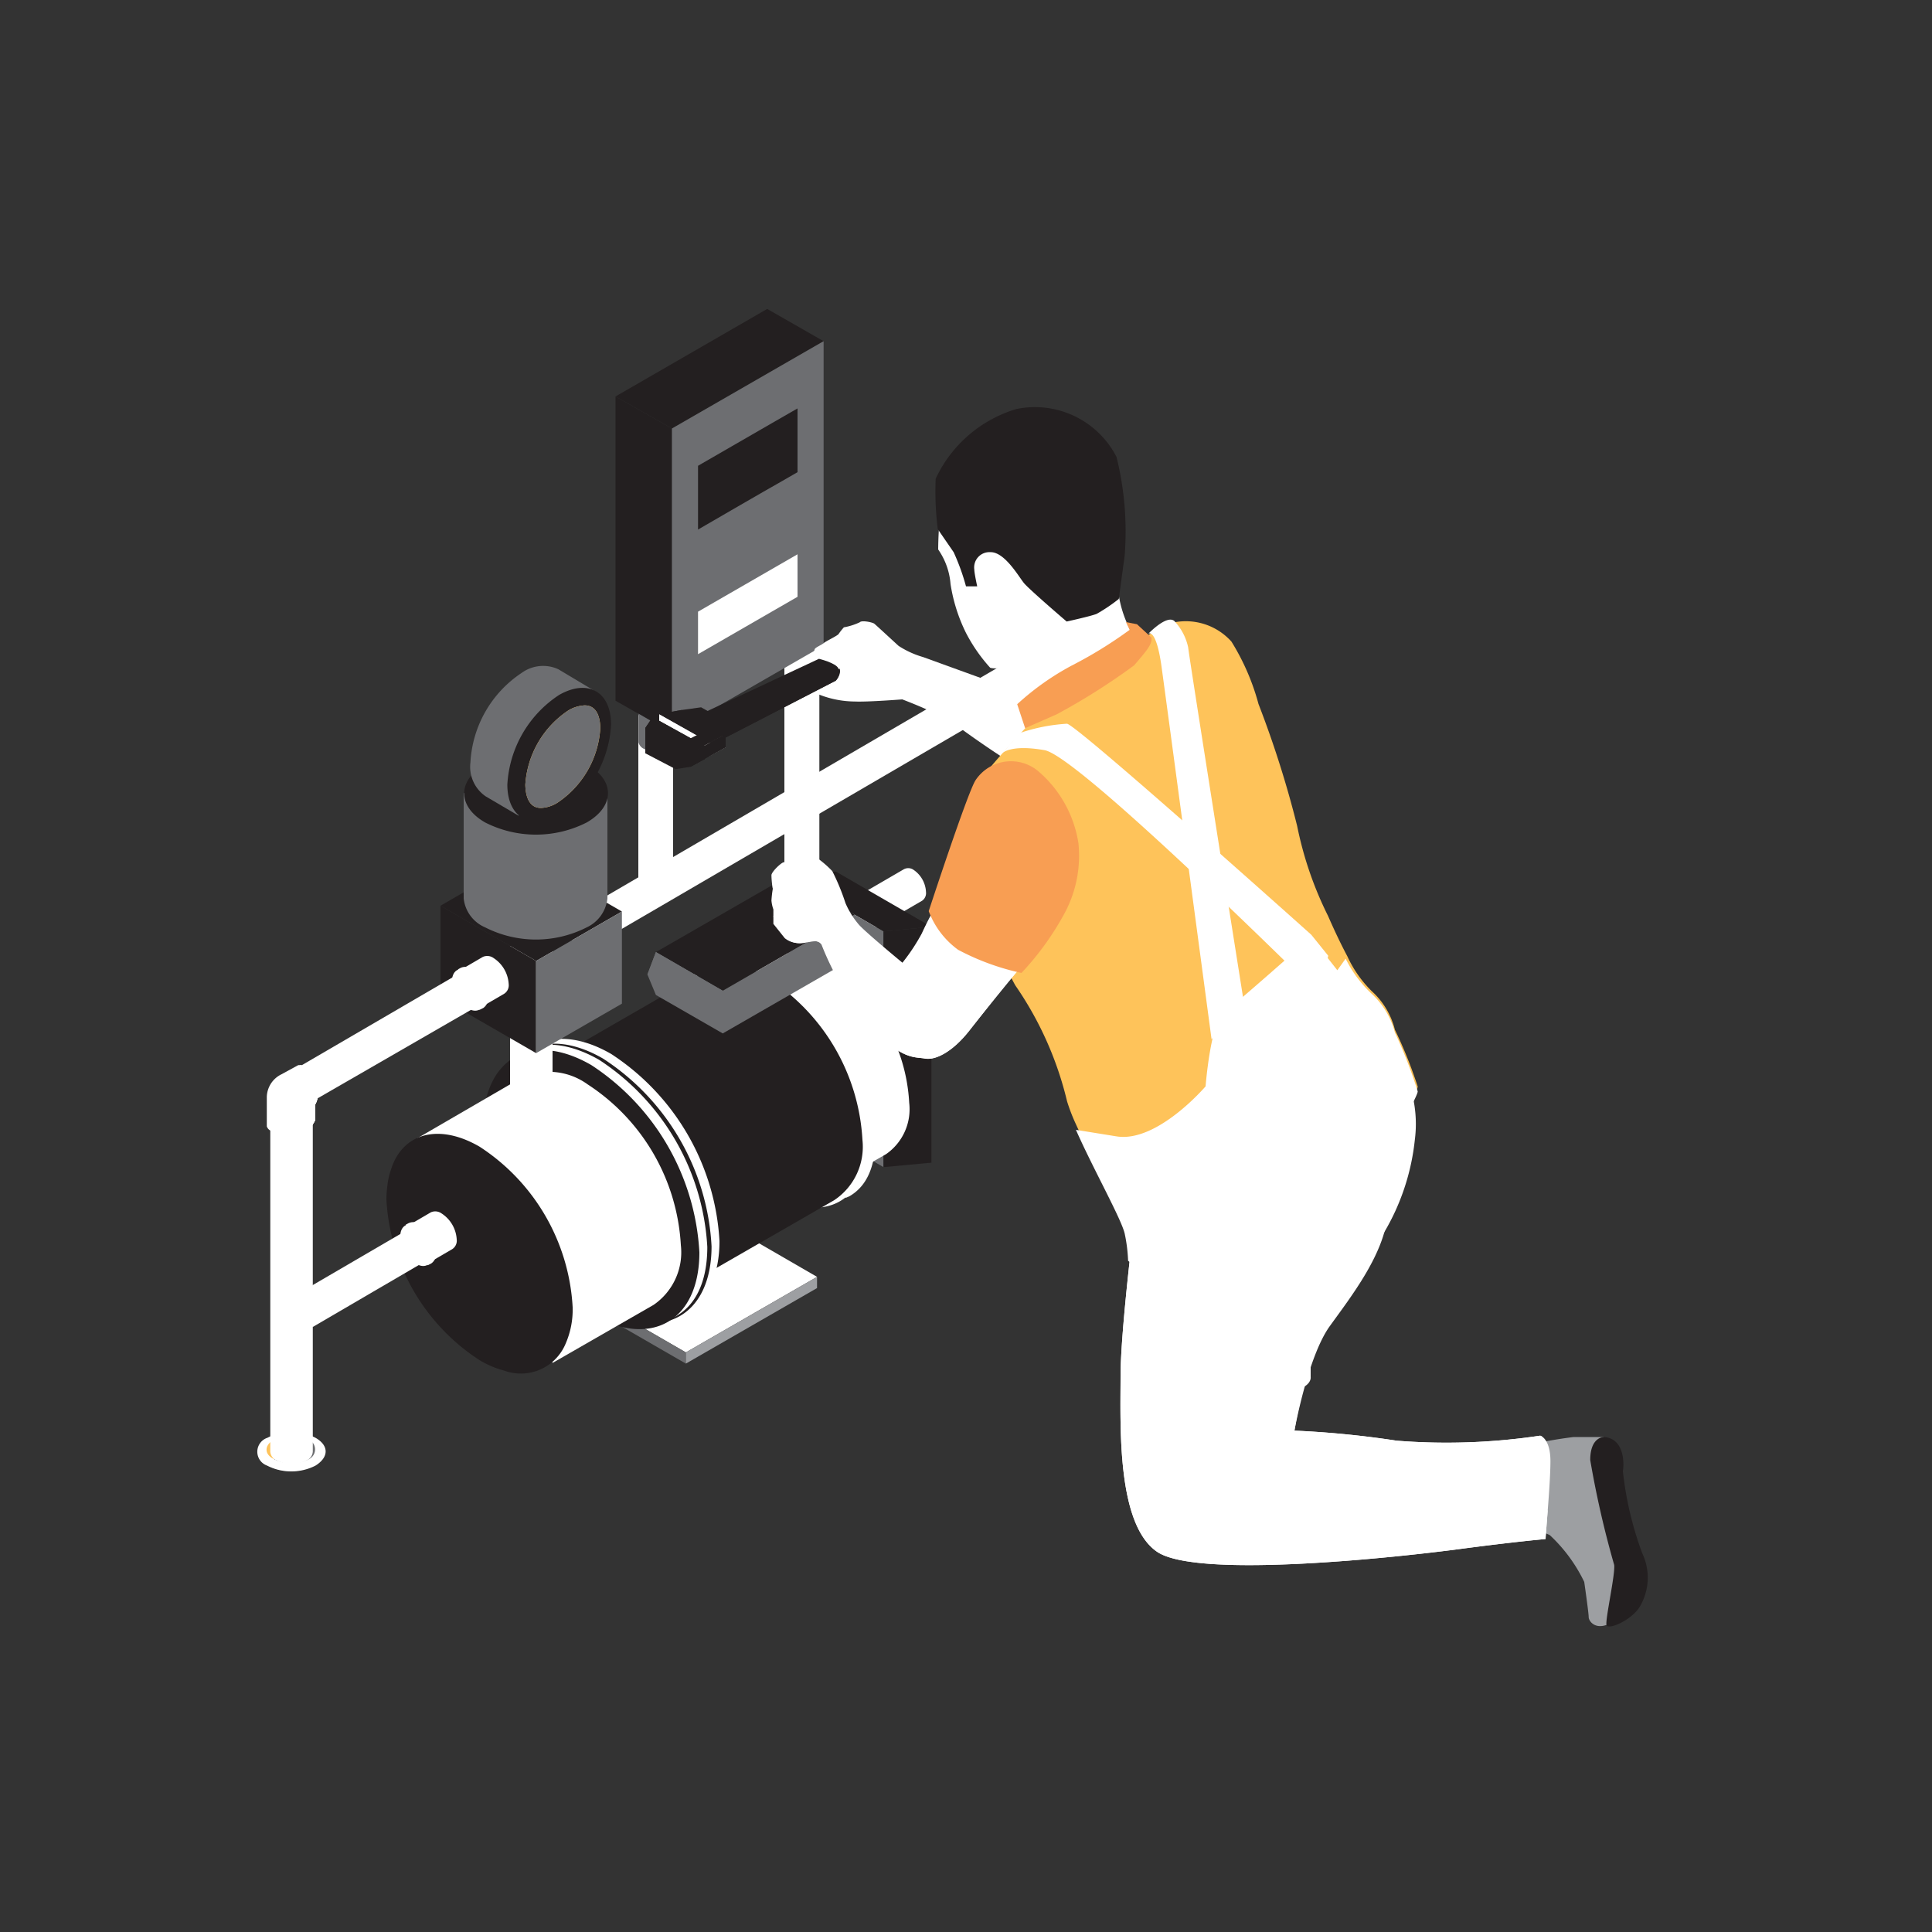 <svg xmlns="http://www.w3.org/2000/svg" xmlns:xlink="http://www.w3.org/1999/xlink" viewBox="0 0 100 100"><rect x="0" y="0" width="100" height="100" fill="#333333" stroke="none"/><defs><style>.cls-1{isolation:isolate;}.cls-2,.cls-8{fill:#fff;}.cls-3{fill:#231f20;}.cls-4{fill:#6d6e71;}.cls-5{fill:url(#Áåçûìÿííûé_ãðàäèåíò_4);}.cls-6{fill:#fec35a;}.cls-7{fill:#9d9fa2;}.cls-12,.cls-8{mix-blend-mode:multiply;}.cls-12,.cls-9{fill:#f89e53;}.cls-10{fill:url(#Áåçûìÿííûé_ãðàäèåíò_8);}.cls-11{fill:url(#Áåçûìÿííûé_ãðàäèåíò_7);}</style><linearGradient id="Áåçûìÿííûé_ãðàäèåíò_4" x1="357" y1="63.84" x2="364.43" y2="63.84" gradientTransform="matrix(-1, 0, 0, 1, 396.14, 0)" gradientUnits="userSpaceOnUse"><stop offset="0" stop-color="#fff"/><stop offset="0.21" stop-color="#fff"/><stop offset="0.22" stop-color="#fff"/><stop offset="0.62" stop-color="#fff"/><stop offset="0.63" stop-color="#fff"/><stop offset="0.66" stop-color="#feecdd"/><stop offset="0.7" stop-color="#fcd0ac"/><stop offset="0.74" stop-color="#fabb86"/><stop offset="0.78" stop-color="#f9ab6a"/><stop offset="0.82" stop-color="#f8a159"/><stop offset="0.84" stop-color="#f89e53"/><stop offset="0.96" stop-color="#f89e53"/><stop offset="0.98" stop-color="#f89e53"/><stop offset="0.99" stop-color="#f89e53"/></linearGradient><linearGradient id="Áåçûìÿííûé_ãðàäèåíò_8" x1="379.44" y1="75.23" x2="382.66" y2="75.23" gradientTransform="matrix(-1, 0, 0, 1, 396.14, 0)" gradientUnits="userSpaceOnUse"><stop offset="0.01" stop-color="#fff"/><stop offset="0.02" stop-color="#fff"/><stop offset="0.04" stop-color="#fff"/><stop offset="0.16" stop-color="#fff"/><stop offset="0.37" stop-color="#fff"/><stop offset="0.38" stop-color="#a9a9ab"/><stop offset="0.38" stop-color="#6d6e71"/><stop offset="0.78" stop-color="#6d6e71"/><stop offset="0.79" stop-color="#6d6e71"/><stop offset="1" stop-color="#6d6e71"/></linearGradient><linearGradient id="Áåçûìÿííûé_ãðàäèåíò_7" x1="379.91" y1="75.05" x2="382.49" y2="75.05" gradientTransform="matrix(-1, 0, 0, 1, 396.14, 0)" gradientUnits="userSpaceOnUse"><stop offset="0.01" stop-color="#6d6e71"/><stop offset="0.02" stop-color="#6d6e71"/><stop offset="0.04" stop-color="#6d6e71"/><stop offset="0.16" stop-color="#6d6e71"/><stop offset="0.37" stop-color="#6d6e71"/><stop offset="0.37" stop-color="#59595b"/><stop offset="0.38" stop-color="#231f20"/><stop offset="0.78" stop-color="#231f20"/><stop offset="0.78" stop-color="#50412c"/><stop offset="0.78" stop-color="#ad8645"/><stop offset="0.79" stop-color="#e7b254"/><stop offset="0.79" stop-color="#fec35a"/><stop offset="1" stop-color="#fec35a"/></linearGradient></defs><g class="cls-1"><g id="Layer_1" data-name="Layer 1"><path class="cls-2" d="M40.86,47.1a.45.45,0,0,1-.26-.38V28l1.81,0V46.72a.47.47,0,0,1-.26.38A1.46,1.46,0,0,1,40.86,47.1Z"/><polygon class="cls-3" points="34.78 22.18 31.86 20.52 39.71 15.99 42.63 17.66 34.78 22.18"/><polygon class="cls-3" points="34.78 37.93 31.86 36.27 31.86 20.52 34.78 22.18 34.78 37.93"/><polygon class="cls-4" points="34.78 37.93 42.63 33.41 42.63 17.66 34.78 22.18 34.78 37.93"/><polygon class="cls-3" points="36.13 24.11 36.13 27.41 38.01 26.32 39.5 25.46 40.29 25.01 41.28 24.44 41.28 21.14 40.13 21.8 38.64 22.66 37.86 23.11 36.37 23.97 36.13 24.11"/><polygon class="cls-2" points="36.13 31.66 36.13 33.86 41.28 30.89 41.28 28.69 36.13 31.66"/><path class="cls-2" d="M54.36,34.87c0-.43-.06-1.26-.43-1.47-.19-.11-.61.18-.73.25h0L29.75,47.33s-.16.09-.16,1.17l.16,1,24.4-14.23A.46.46,0,0,0,54.36,34.87Z"/><path class="cls-2" d="M33.31,46.05a.45.45,0,0,1-.27-.38V37l1.73,1,.07,0v7.79a.45.45,0,0,1-.27.37A1.44,1.44,0,0,1,33.31,46.05Z"/><path class="cls-4" d="M34.85,37.89v.49a.45.45,0,0,1-.26.37,1.41,1.41,0,0,1-1.28,0,.49.49,0,0,1-.26-.33V36.94l1.73,1Z"/><path class="cls-2" d="M47.93,46.18A1.47,1.47,0,0,0,47.25,45a.48.48,0,0,0-.48,0h0L23.32,58.64s-.16.09-.16,1.17l.16,1L47.73,46.62A.48.48,0,0,0,47.93,46.18Z"/><polygon class="cls-3" points="45.73 48.21 48.21 47.97 43.26 45.11 40.78 45.35 45.73 48.21"/><polygon class="cls-4" points="45.73 60.41 45.73 48.21 40.78 45.35 40.78 57.55 45.73 60.41"/><polygon class="cls-3" points="48.21 47.97 48.21 60.18 45.73 60.41 45.73 48.21 48.21 47.97"/><polygon class="cls-2" points="35.5 70 42.29 66.09 34.72 61.71 27.93 65.63 35.5 70"/><path class="cls-5" d="M31.71,65.49h0V60h7.43v5.45h0A1.84,1.84,0,0,1,38.05,67a5.8,5.8,0,0,1-5.26,0A1.81,1.81,0,0,1,31.71,65.49Z"/><path class="cls-6" d="M32.79,62.39a5.84,5.84,0,0,0,5.26,0c1.45-.85,1.46-2.2,0-3a5.78,5.78,0,0,0-5.25,0C31.35,60.19,31.34,61.55,32.79,62.39Z"/><polygon class="cls-4" points="35.5 70.58 35.5 70 27.93 65.63 27.93 66.21 35.5 70.58"/><polygon class="cls-7" points="42.29 66.09 42.29 66.67 35.5 70.58 35.5 70 42.29 66.09"/><path class="cls-2" d="M47.06,57.08A9.06,9.06,0,0,0,43,50a2.91,2.91,0,0,0-2.91-.3h0l-7.86,4.54,5.92,9.91,7.71-4.41A2.83,2.83,0,0,0,47.06,57.08Z"/><path class="cls-2" d="M45.33,58.71a10.92,10.92,0,0,0-5-8.56c-1.37-.79-2.46-.93-3.36-.41h0l-.63.37L43.78,62l.2-.09C44.91,61.36,45.33,60.31,45.33,58.71Z"/><path class="cls-2" d="M44.92,59c0,3.14-2.23,4.41-5,2.83a10.92,10.92,0,0,1-5-8.56c0-3.14,2.22-4.41,5-2.83A11,11,0,0,1,44.92,59Z"/><path class="cls-3" d="M44.64,59a10.63,10.63,0,0,0-4.82-8.32,3.4,3.4,0,0,0-3.41-.34h0l-9.23,5.32,7,11.64,9-5.18A3.32,3.32,0,0,0,44.64,59Z"/><path class="cls-6" d="M35.24,64.44c0,3.06-2.16,4.29-4.82,2.75a10.6,10.6,0,0,1-4.82-8.31c0-3.06,2.15-4.29,4.82-2.75A10.63,10.63,0,0,1,35.24,64.44Z"/><path class="cls-2" d="M37.24,64.24a12.38,12.38,0,0,0-5.61-9.69c-1.56-.9-3-1-4-.4h0l-.49.32,8.38,13.4h0C36.59,67.31,37.24,66.05,37.24,64.24Z"/><path class="cls-3" d="M36.83,64.51c0,3.56-2.51,5-5.62,3.2A12.37,12.37,0,0,1,25.6,58c0-3.56,2.51-5,5.61-3.21A12.36,12.36,0,0,1,36.83,64.51Z"/><path class="cls-2" d="M36.61,64.54A12.39,12.39,0,0,0,31,54.85c-1.56-.89-3-1-4-.4h0l-.49.32,8.38,13.41h0C36,67.61,36.61,66.35,36.61,64.54Z"/><path class="cls-3" d="M36.2,64.82c0,3.56-2.52,5-5.62,3.2A12.38,12.38,0,0,1,25,58.33c0-3.56,2.51-5,5.61-3.2A12.39,12.39,0,0,1,36.2,64.82Z"/><path class="cls-2" d="M35.24,64.44a10.63,10.63,0,0,0-4.82-8.31A3.42,3.42,0,0,0,27,55.78h0l-5.39,3.13,7,11.63,5.22-3A3.3,3.3,0,0,0,35.24,64.44Z"/><path class="cls-3" d="M20,62.09a10.6,10.6,0,0,0,4.82,8.31,4.84,4.84,0,0,0,1.27.54,2.51,2.51,0,0,0,3.19-1.4,4.41,4.41,0,0,0,.36-1.88,10.6,10.6,0,0,0-4.82-8.31c-2.14-1.24-4-.68-4.58,1.18a3.65,3.65,0,0,0-.19.85A5.39,5.39,0,0,0,20,62.09Z"/><path class="cls-2" d="M23.64,64.16a1.72,1.72,0,0,0-.78-1.35.56.56,0,0,0-.56-.06h0l-1.18.69,1.13,1.89,1.15-.67A.52.52,0,0,0,23.64,64.16Z"/><path class="cls-2" d="M21.64,63.5c-.42-.25-.77,0-.77.45a1.72,1.72,0,0,0,.77,1.35c.43.25.78,0,.78-.45A1.72,1.72,0,0,0,21.64,63.5Z"/><path class="cls-2" d="M21.74,63.38a1.86,1.86,0,0,1,.83,1.46.6.6,0,0,1-.24.55h0l-.19.1L21,63.39l.11-.06A.57.57,0,0,1,21.74,63.38Z"/><path class="cls-2" d="M21.55,63.48c-.46-.27-.83,0-.83.49a1.84,1.84,0,0,0,.83,1.45c.47.27.84,0,.84-.49A1.83,1.83,0,0,0,21.55,63.48Z"/><path class="cls-2" d="M21,63.71a.51.51,0,0,0-.06.27,1.63,1.63,0,0,0,.72,1.25c.1.06.35.17.46,0a.51.51,0,0,0,.07-.27,1.63,1.63,0,0,0-.72-1.25C21.36,63.61,21.11,63.5,21,63.71Z"/><path class="cls-8" d="M21.27,63.6a1.62,1.62,0,0,0,.67,1,.58.58,0,0,0,.21.08,1.67,1.67,0,0,0-.69-1A.69.69,0,0,0,21.27,63.6Z"/><path class="cls-2" d="M28.29,57.8a1.72,1.72,0,0,1-1.56,0,.56.56,0,0,1-.33-.45h0V48.18l2.2,0v9.14A.54.54,0,0,1,28.29,57.8Z"/><path class="cls-2" d="M26.71,48.6c-.43-.25-.42-.65,0-.9a1.75,1.75,0,0,1,1.56,0c.43.25.43.65,0,.9A1.72,1.72,0,0,1,26.71,48.6Z"/><path class="cls-2" d="M26.66,48.74a1.84,1.84,0,0,0,1.68,0,.59.59,0,0,0,.35-.49h0V48l-2.37.1v.13A.58.58,0,0,0,26.66,48.74Z"/><path class="cls-2" d="M26.65,48.53a.51.51,0,0,1,0-1,1.87,1.87,0,0,1,1.68,0,.52.52,0,0,1,0,1A1.84,1.84,0,0,1,26.65,48.53Z"/><path class="cls-2" d="M26.57,47.93a.66.66,0,0,1,.21-.19,1.63,1.63,0,0,1,1.43,0c.1.06.32.22.21.42a.58.58,0,0,1-.21.2,1.62,1.62,0,0,1-1.44,0C26.67,48.3,26.45,48.14,26.57,47.93Z"/><path class="cls-8" d="M26.61,48.22a1.66,1.66,0,0,1,1.21.08.7.7,0,0,1,.17.14,1.61,1.61,0,0,1-1.22-.09A.57.57,0,0,1,26.61,48.22Z"/><polygon class="cls-3" points="27.75 49.74 32.19 47.18 27.23 44.32 22.8 46.88 27.75 49.74"/><polygon class="cls-3" points="27.75 54.51 27.75 49.74 22.8 46.88 22.8 51.65 27.75 54.51"/><polygon class="cls-4" points="32.19 47.18 32.19 51.95 27.75 54.51 27.75 49.74 32.19 47.18"/><path class="cls-4" d="M24,46.5h0V41.05h7.44V46.5h0A1.87,1.87,0,0,1,30.37,48a5.8,5.8,0,0,1-5.26,0A1.84,1.84,0,0,1,24,46.5Z"/><path class="cls-3" d="M25.11,42.57a5.8,5.8,0,0,0,5.26,0c1.46-.84,1.47-2.2,0-3a5.77,5.77,0,0,0-5.26,0C23.67,40.38,23.66,41.74,25.11,42.57Z"/><polygon class="cls-3" points="37.41 51.28 44.24 47.34 40.78 45.35 33.95 49.28 37.41 51.28"/><polygon class="cls-4" points="37.41 53.49 37.41 51.28 33.95 49.28 33.51 50.44 33.95 51.5 37.41 53.49"/><polygon class="cls-4" points="44.24 47.34 44.24 49.56 37.41 53.49 36.97 52.34 37.41 51.28 44.24 47.34"/><polygon class="cls-4" points="33.51 50.44 36.97 52.34 37.41 51.28 33.95 49.28 33.51 50.44"/><path class="cls-9" d="M15.52,67.17c-.38-.21-.68,0-.68.4a1.49,1.49,0,0,0,.68,1.17c.37.21.67,0,.67-.39A1.51,1.51,0,0,0,15.52,67.17Z"/><path class="cls-10" d="M13.48,75.05h0a.91.91,0,0,1,.44-.48,2.49,2.49,0,0,1,2.27,0,.86.86,0,0,1,.44.47h0v.18h0a.81.81,0,0,1-.47.66,2.54,2.54,0,0,1-2.28,0,.81.81,0,0,1-.47-.66h0Z"/><path class="cls-2" d="M13.84,74.42a2.73,2.73,0,0,1,2.49,0c.7.4.7,1,0,1.44a2.75,2.75,0,0,1-2.5,0A.76.76,0,0,1,13.84,74.42Z"/><path class="cls-11" d="M14.17,74.52a2,2,0,0,1,1.83,0,.56.56,0,0,1,0,1,2,2,0,0,1-1.82,0C13.67,75.28,13.67,74.81,14.17,74.52Z"/><path class="cls-2" d="M15.87,75.59a1.72,1.72,0,0,1-1.56,0,.54.54,0,0,1-.32-.45h0V56.91L16.19,55V75.13A.53.53,0,0,1,15.87,75.59Z"/><path class="cls-2" d="M22.21,64.85a1.51,1.51,0,0,0-.68-1.17.48.48,0,0,0-.48,0h0l-4.87,2.84s-.16.09-.16,1.17a2.21,2.21,0,0,0,.16,1L22,65.29A.46.46,0,0,0,22.21,64.85Z"/><path class="cls-2" d="M26.33,50.94a1.72,1.72,0,0,0-.78-1.35.56.56,0,0,0-.56-.06h0l-1.18.69,1.13,1.89,1.15-.67A.52.52,0,0,0,26.33,50.94Z"/><path class="cls-2" d="M24.33,50.28c-.43-.25-.77-.05-.77.45a1.73,1.73,0,0,0,.77,1.36c.43.24.78,0,.78-.46A1.72,1.72,0,0,0,24.33,50.28Z"/><path class="cls-2" d="M24.42,50.16a1.85,1.85,0,0,1,.84,1.46.6.6,0,0,1-.24.55h0l-.2.1-1.11-2.1.11-.06A.56.56,0,0,1,24.42,50.16Z"/><path class="cls-2" d="M24.24,50.26c-.46-.27-.84,0-.84.49a1.89,1.89,0,0,0,.84,1.46c.47.26.84,0,.84-.49A1.83,1.83,0,0,0,24.24,50.26Z"/><path class="cls-2" d="M23.68,50.49a.51.51,0,0,0-.06.27A1.63,1.63,0,0,0,24.34,52c.1.06.34.17.46,0a.58.58,0,0,0,.06-.28,1.62,1.62,0,0,0-.71-1.25C24.05,50.4,23.8,50.28,23.68,50.49Z"/><path class="cls-8" d="M24,50.38a1.68,1.68,0,0,0,.68,1,.51.51,0,0,0,.21.08,1.7,1.7,0,0,0-.69-1A.66.66,0,0,0,24,50.38Z"/><path class="cls-2" d="M24.89,51.63a1.49,1.49,0,0,0-.68-1.17.47.47,0,0,0-.48-.05h0l-9.44,5.5s-.16.1-.16,1.18l.16,1,10.4-6A.48.48,0,0,0,24.89,51.63Z"/><path class="cls-2" d="M13.81,56.77V58.3a.39.39,0,0,0,.14.19,1.43,1.43,0,0,0,.88.24H15a1.62,1.62,0,0,0,.82-.2,1.12,1.12,0,0,0,.49-.55v-.8a1.22,1.22,0,0,0,.14-.8,2.71,2.71,0,0,0-.05-.37,1.15,1.15,0,0,0-.16-.42,1.06,1.06,0,0,0-.69-.46l-.11,0-.86.47A1.34,1.34,0,0,0,13.81,56.77Z"/><path class="cls-2" d="M14,56.77v1.72a1.43,1.43,0,0,0,.88.24H15a1.62,1.62,0,0,0,.82-.2,1.12,1.12,0,0,0,.49-.55v-.8a1.22,1.22,0,0,0,.14-.8,2.71,2.71,0,0,0-.05-.37,1.15,1.15,0,0,0-.16-.42,1.06,1.06,0,0,0-.69-.46l-.84.45A1.35,1.35,0,0,0,14,56.77Z"/><path class="cls-2" d="M14.83,57.14v1.59H15a1.62,1.62,0,0,0,.82-.2,1.12,1.12,0,0,0,.49-.55v-.8a1.22,1.22,0,0,0,.14-.8,2.71,2.71,0,0,0-.05-.37,1.15,1.15,0,0,0-.16-.42l-.66.35A1.36,1.36,0,0,0,14.83,57.14Z"/><path class="cls-2" d="M15.78,57.51v1a1.12,1.12,0,0,0,.49-.55v-.8a1.22,1.22,0,0,0,.14-.8A1.32,1.32,0,0,0,15.78,57.51Z"/><path class="cls-4" d="M24.35,39.46A5.94,5.94,0,0,1,27,34.83a1.89,1.89,0,0,1,1.9-.19h0l1.94,1.16-4,6.42-1.7-1A1.85,1.85,0,0,1,24.35,39.46Z"/><path class="cls-3" d="M26.26,40.61c0,1.7,1.2,2.39,2.68,1.53a5.91,5.91,0,0,0,2.69-4.63c0-1.71-1.2-2.39-2.69-1.54A5.94,5.94,0,0,0,26.26,40.61Z"/><path class="cls-6" d="M28,41.82a1.74,1.74,0,0,0,.85-.27,5,5,0,0,0,2.22-3.84c0-.36-.07-1.2-.81-1.2a1.83,1.83,0,0,0-.84.26,5,5,0,0,0-2.23,3.85C27.2,41,27.28,41.82,28,41.82Z"/><path class="cls-4" d="M28,41.82a1.74,1.74,0,0,0,.85-.27,5,5,0,0,0,2.22-3.84c0-.36-.07-1.2-.81-1.2a1.83,1.83,0,0,0-.84.26,5,5,0,0,0-2.23,3.85C27.2,41,27.28,41.82,28,41.82Z"/><path class="cls-2" d="M55.7,41.16c-1.48-.15-6.37-3.7-6.47-3.84A26.37,26.37,0,0,0,46.7,36.2s-1.78.14-2.45.11a5.13,5.13,0,0,1-2-.42c-.24-.2-.27-1.56-.27-1.56s.14-.56.18-.7h0c0-.11.36-.24.47-.34s.75-.4.78-.48a3.09,3.09,0,0,1,.27-.34,3.28,3.28,0,0,0,.82-.26c.1-.12.66,0,.75.07s.93.85,1.26,1.15a4.7,4.7,0,0,0,1.27.58l4,1.45s4.73.94,4.84,1S57.18,41.3,55.7,41.16Z"/><path class="cls-2" d="M72.7,55.51a6.38,6.38,0,0,1,.53,3.5,11.82,11.82,0,0,1-3.08,6.78,12.07,12.07,0,0,0-2.31,3.26v2.23s.12.76-1.84.8-3.6-4.22-3.6-4.22l7.32-13.65Z"/><path class="cls-7" d="M83.18,74.84,83,74.38s-1.07,0-1.55,0a23.13,23.13,0,0,0-2.55.46s-1.13,3.53-.18,4,1.19.46,1.5.62A8.11,8.11,0,0,1,82,81.88c.06.42.23,1.63.23,1.82s.29.62.91.41,1-1.73,1-1.73L84,78.3Z"/><path class="cls-2" d="M80.25,75.63c0,.62-.07,1.67-.14,2.54S80,79.66,80,79.66s-1.61.14-4.46.52S62,81.76,59.89,80.32,58,73.73,58,71.23s.81-8.86.81-8.86.73-.47,1.82-1.14c2.84-1.75,8.07-4.88,8.51-4.47a9.76,9.76,0,0,1,1.24,1.74c.78,1.32,1.58,3.1,1.45,4.36-.2,2.07-1.86,4.2-3,5.78S67,74.05,67,74.05a49,49,0,0,1,5.29.52,32.65,32.65,0,0,0,7.43-.26.37.37,0,0,1,.13.07C80,74.5,80.25,74.82,80.25,75.63Z"/><path class="cls-3" d="M83,74.38s-.69,0-.69,1.19A50.4,50.4,0,0,0,83.55,81c.06.49-.46,2.79-.4,3.1s1.38-.27,1.76-1A2.94,2.94,0,0,0,85,80.39a17.64,17.64,0,0,1-1-4.24C84.09,75.59,84,74.42,83,74.38Z"/><path class="cls-8" d="M79.84,74.38c-.87,0-1.49.47-2.94.62a42.34,42.34,0,0,1-6.3-.19c-.38-.08-3.29-.27-3.29-.27s-1.34,1.8-1.8,1.88a11.52,11.52,0,0,0-2.19,1.49,7,7,0,0,1,1.46-1.61c.53-.27,1.45-2.18,1.45-2.18s0-1.46-.11-1.84a17.8,17.8,0,0,1,.77-2.73A17.56,17.56,0,0,1,68,68.06a33.41,33.41,0,0,0,3.1-4.91,2.57,2.57,0,0,0-.26-2.29c-.22-.87-.4-1.65-.54-2.36.78,1.32,1.58,3.1,1.45,4.36-.2,2.07-1.86,4.2-3,5.78S67,74.05,67,74.05a49,49,0,0,1,5.29.52,32.65,32.65,0,0,0,7.43-.26A.37.37,0,0,1,79.84,74.38Z"/><path class="cls-8" d="M80.11,78.17c-.06.82-.12,1.49-.12,1.49s-1.61.14-4.46.52S62,81.76,59.89,80.32,58,73.73,58,71.23s.81-8.86.81-8.86.73-.47,1.82-1.14a14.9,14.9,0,0,1-.5,2.75,23.58,23.58,0,0,0-1,6.19c0,2,.2,7.07.26,7.3s1,1.53,1,1.69a8.78,8.78,0,0,0,2,.53,18.78,18.78,0,0,0,2,.4c.38,0,3.69.4,4.7.32s3.87-.87,5.48-1.12C75.7,79.11,78.51,78.51,80.11,78.17Z"/><path class="cls-6" d="M73.38,56.24c0,.32-2,3.63-2.08,3.83S69,64.93,65.07,65.94a9.17,9.17,0,0,1-2.35.27,7.76,7.76,0,0,1-4.33-1.4,7.61,7.61,0,0,0-.17-1.34c-.14-.71-1.66-3.35-2.53-5.28v0A9.36,9.36,0,0,1,55.23,57a17.77,17.77,0,0,0-2.68-6A13.76,13.76,0,0,1,51,46.52a23.76,23.76,0,0,1-.54-5.65c.16-.62,2.65-3.2,3-3.61a70.7,70.7,0,0,1,6.72-4.87,3.17,3.17,0,0,1,3.56.82,12,12,0,0,1,1.4,3.23,52.93,52.93,0,0,1,2,6.31,18.65,18.65,0,0,0,1.6,4.66c.24.55.6,1.34,1,2.09h0A6.09,6.09,0,0,0,71,51.3a4,4,0,0,1,1.2,2A23.17,23.17,0,0,1,73.38,56.24Z"/><path class="cls-2" d="M59.44,32.8s.4-.31.68,1.7,2.59,19.29,2.59,19.29L64.4,52s-2.9-18.27-2.9-18.49a2.87,2.87,0,0,0-.71-1.36C60.4,31.79,59.44,32.8,59.44,32.8Z"/><path class="cls-2" d="M73.38,56.49c0,.33-2,3.71-2.08,3.92s-2.27,5-6.23,6a8.75,8.75,0,0,1-2.35.27,7.68,7.68,0,0,1-4.33-1.42,8.11,8.11,0,0,0-.17-1.38c-.14-.72-1.66-3.42-2.53-5.4v0l2.11.34c2.11.33,4.6-2.59,4.6-2.59s.26-3.3.92-3.79,4.55-3.94,4.55-3.94l1.35,1.72.43-.6h0A6.27,6.27,0,0,0,71,51.44a4.15,4.15,0,0,1,1.2,2A23.87,23.87,0,0,1,73.38,56.49Z"/><path class="cls-2" d="M48.6,46.62a18.29,18.29,0,0,0-.89,1.7,10.14,10.14,0,0,1-1,1.51s-2-1.65-2.28-2a4.33,4.33,0,0,1-.67-1.09,11.55,11.55,0,0,0-.68-1.65,5.41,5.41,0,0,0-.9-.76,3,3,0,0,0-.8-.14c-.13.06-.07.44-.07.44l.54.24-.11.25-.44-.39a4.15,4.15,0,0,0-.73-.1c-.11,0-.61.46-.64.66A4.26,4.26,0,0,0,40,46a5.84,5.84,0,0,0-.07.61,1.79,1.79,0,0,0,.1.46l0,.75.59.74a1.15,1.15,0,0,0,.9.24c.51-.09.79-.18,1,.09A15.05,15.05,0,0,0,45,53.07c1.67,1.82,2.33,1.62,2.87,1.72s1.43-.33,2.31-1.45,2.55-3.21,3.1-3.77S48.6,46.62,48.6,46.62Z"/><path class="cls-2" d="M40,45.3A4.26,4.26,0,0,0,40,46s0,.12,0,.26a.72.72,0,0,1,.25-.14,2.34,2.34,0,0,1-.19-.77v-.19A.49.49,0,0,0,40,45.3Z"/><path class="cls-8" d="M45.72,51.11a2.14,2.14,0,0,0,1-.75c.37-.54,1.44-2.57,1.79-3,.12-.17.69-.2,1.36-.1-.72-.36-1.26-.61-1.26-.61a18.29,18.29,0,0,0-.89,1.7,10.14,10.14,0,0,1-1,1.51s-.35.6-.51.8A4,4,0,0,1,45.72,51.11Z"/><path class="cls-8" d="M50.17,53.34c.87-1.12,2.55-3.21,3.1-3.77.18-.18-.25-.55-.9-1a1,1,0,0,1,.07.43,16.4,16.4,0,0,1-1.54,2.74,13.35,13.35,0,0,1-2.53,2.68,1.7,1.7,0,0,1-1.56,0,13.2,13.2,0,0,1-2.69-3.17,23.4,23.4,0,0,1-1.35-2.79c0-.21-.11-1.35-.11-1.35a11.7,11.7,0,0,1-.81,1.14,1.56,1.56,0,0,1-.59.18.79.79,0,0,1-.64-.12,1.87,1.87,0,0,1-.59-.88l.11-.32S40,46.7,40,46.45c0,.07,0,.12,0,.17a1.79,1.79,0,0,0,.1.46l0,.75.59.74a1.15,1.15,0,0,0,.9.24c.51-.09.79-.18,1,.09A15.05,15.05,0,0,0,45,53.07c1.67,1.82,2.33,1.62,2.87,1.72S49.29,54.46,50.17,53.34Z"/><path class="cls-2" d="M58.85,33.19a2.89,2.89,0,0,1-.53,1.12c-.27.28-2.7,1.73-4,2.5l-.81.47a10,10,0,0,0-.78-2.61c-.33-.21-1.19,0-1.48-.11A8.48,8.48,0,0,1,50,32.76a8.63,8.63,0,0,1-.8-2.53,3.63,3.63,0,0,0-.64-1.79,20,20,0,0,1,.37-3.66l.09,0c.73.28,5.73,2.15,6.83,2.15s1.86,1.77,2,3.4A5.91,5.91,0,0,0,58.85,33.19Z"/><path class="cls-3" d="M57.91,31a8.64,8.64,0,0,1-1.14.77c-.28.12-1.56.4-1.56.4S53.27,30.51,53,30.18s-1-1.62-1.74-1.6a.79.79,0,0,0-.83.9c0,.19.15.87.15.87H50a11.36,11.36,0,0,0-.64-1.77l-.82-1.19a15.42,15.42,0,0,1-.11-2.61,6.74,6.74,0,0,1,4.18-3.61,4.75,4.75,0,0,1,5.18,2.48,16,16,0,0,1,.42,5.14C58.1,29.57,57.91,31,57.91,31Z"/><path class="cls-2" d="M51,29a2.2,2.2,0,0,1,1.05,1.16c.23.76,0,1.25-.32,1.22s-.46-1.06-.68-1.2a3,3,0,0,1-.52-.85S50.53,28.9,51,29Z"/><path class="cls-9" d="M55.82,43.65a6.29,6.29,0,0,1-.67,3.53,14.69,14.69,0,0,1-2.28,3.18,12.68,12.68,0,0,1-3.28-1.2,4.37,4.37,0,0,1-1.52-2s2-6.11,2.42-6.77a2.2,2.2,0,0,1,3.3-.43A6.14,6.14,0,0,1,55.82,43.65Z"/><path class="cls-12" d="M59.6,33l-.75-.69-.57-.11.19.4a22.13,22.13,0,0,1-3,1.85,13.75,13.75,0,0,0-2.82,2l.41,1.24,1.64-.72a33.66,33.66,0,0,0,4-2.53C59.37,33.66,59.64,33.35,59.6,33Z"/><path class="cls-2" d="M51.86,39s.41-.49,2.21-.17S68.26,51.47,68.26,51.47l.49-2-.88-1.09S55.79,37.56,55.23,37.46a9.25,9.25,0,0,0-2.44.48Z"/><path class="cls-3" d="M43.26,35.23l-5.81,3-2.26,1.17-1.13-.59V38l8.33-3.9s.87.21,1,.49l0,0C43.56,34.92,43.26,35.23,43.26,35.23Z"/><path class="cls-3" d="M43.26,35.23l-5.81,3-.17-.62,6.18-3C43.56,34.92,43.26,35.23,43.26,35.23Z"/><polygon class="cls-2" points="34.12 37.66 36.73 39.13 37.56 38.68 37.37 37.92 36.29 37.31 34.12 36.96 34.12 37.66"/><polygon class="cls-3" points="33.4 37.68 33.4 38.38 33.4 38.99 34.97 39.81 35.74 39.69 36.49 39.28 33.4 37.68"/><polygon class="cls-3" points="35.74 38.99 35.74 39.69 36.49 39.28 36.49 38.62 35.74 38.99"/><polygon class="cls-3" points="37.56 38.68 37.56 37.99 36.73 38.43 36.73 39.13 37.56 38.68"/><polygon class="cls-3" points="34.12 36.96 36.73 38.43 37.56 37.99 37.37 37.22 36.29 36.61 35.28 36.75 34.12 36.96"/><polygon class="cls-3" points="33.78 37.12 33.4 37.68 33.4 38.3 34.97 39.11 35.74 38.99 36.49 38.62 33.78 37.12"/><polygon class="cls-3" points="33.4 37.68 35.74 38.99 36.49 38.62 33.78 37.12 33.4 37.68"/><polygon class="cls-3" points="37.56 37.99 35.28 36.75 34.12 36.96 36.73 38.43 37.56 37.99"/><path class="cls-3" d="M38.69,36.09l-1.38.69.45.28,1.37-.69S39.12,36.08,38.69,36.09Z"/><polygon class="cls-3" points="37.56 37.99 35.74 38.99 35.06 38.56 36.9 37.63 37.56 37.99"/><polygon class="cls-3" points="37.56 37.99 35.74 38.99 35.74 39.69 37.56 38.68 37.56 37.99"/></g></g></svg>